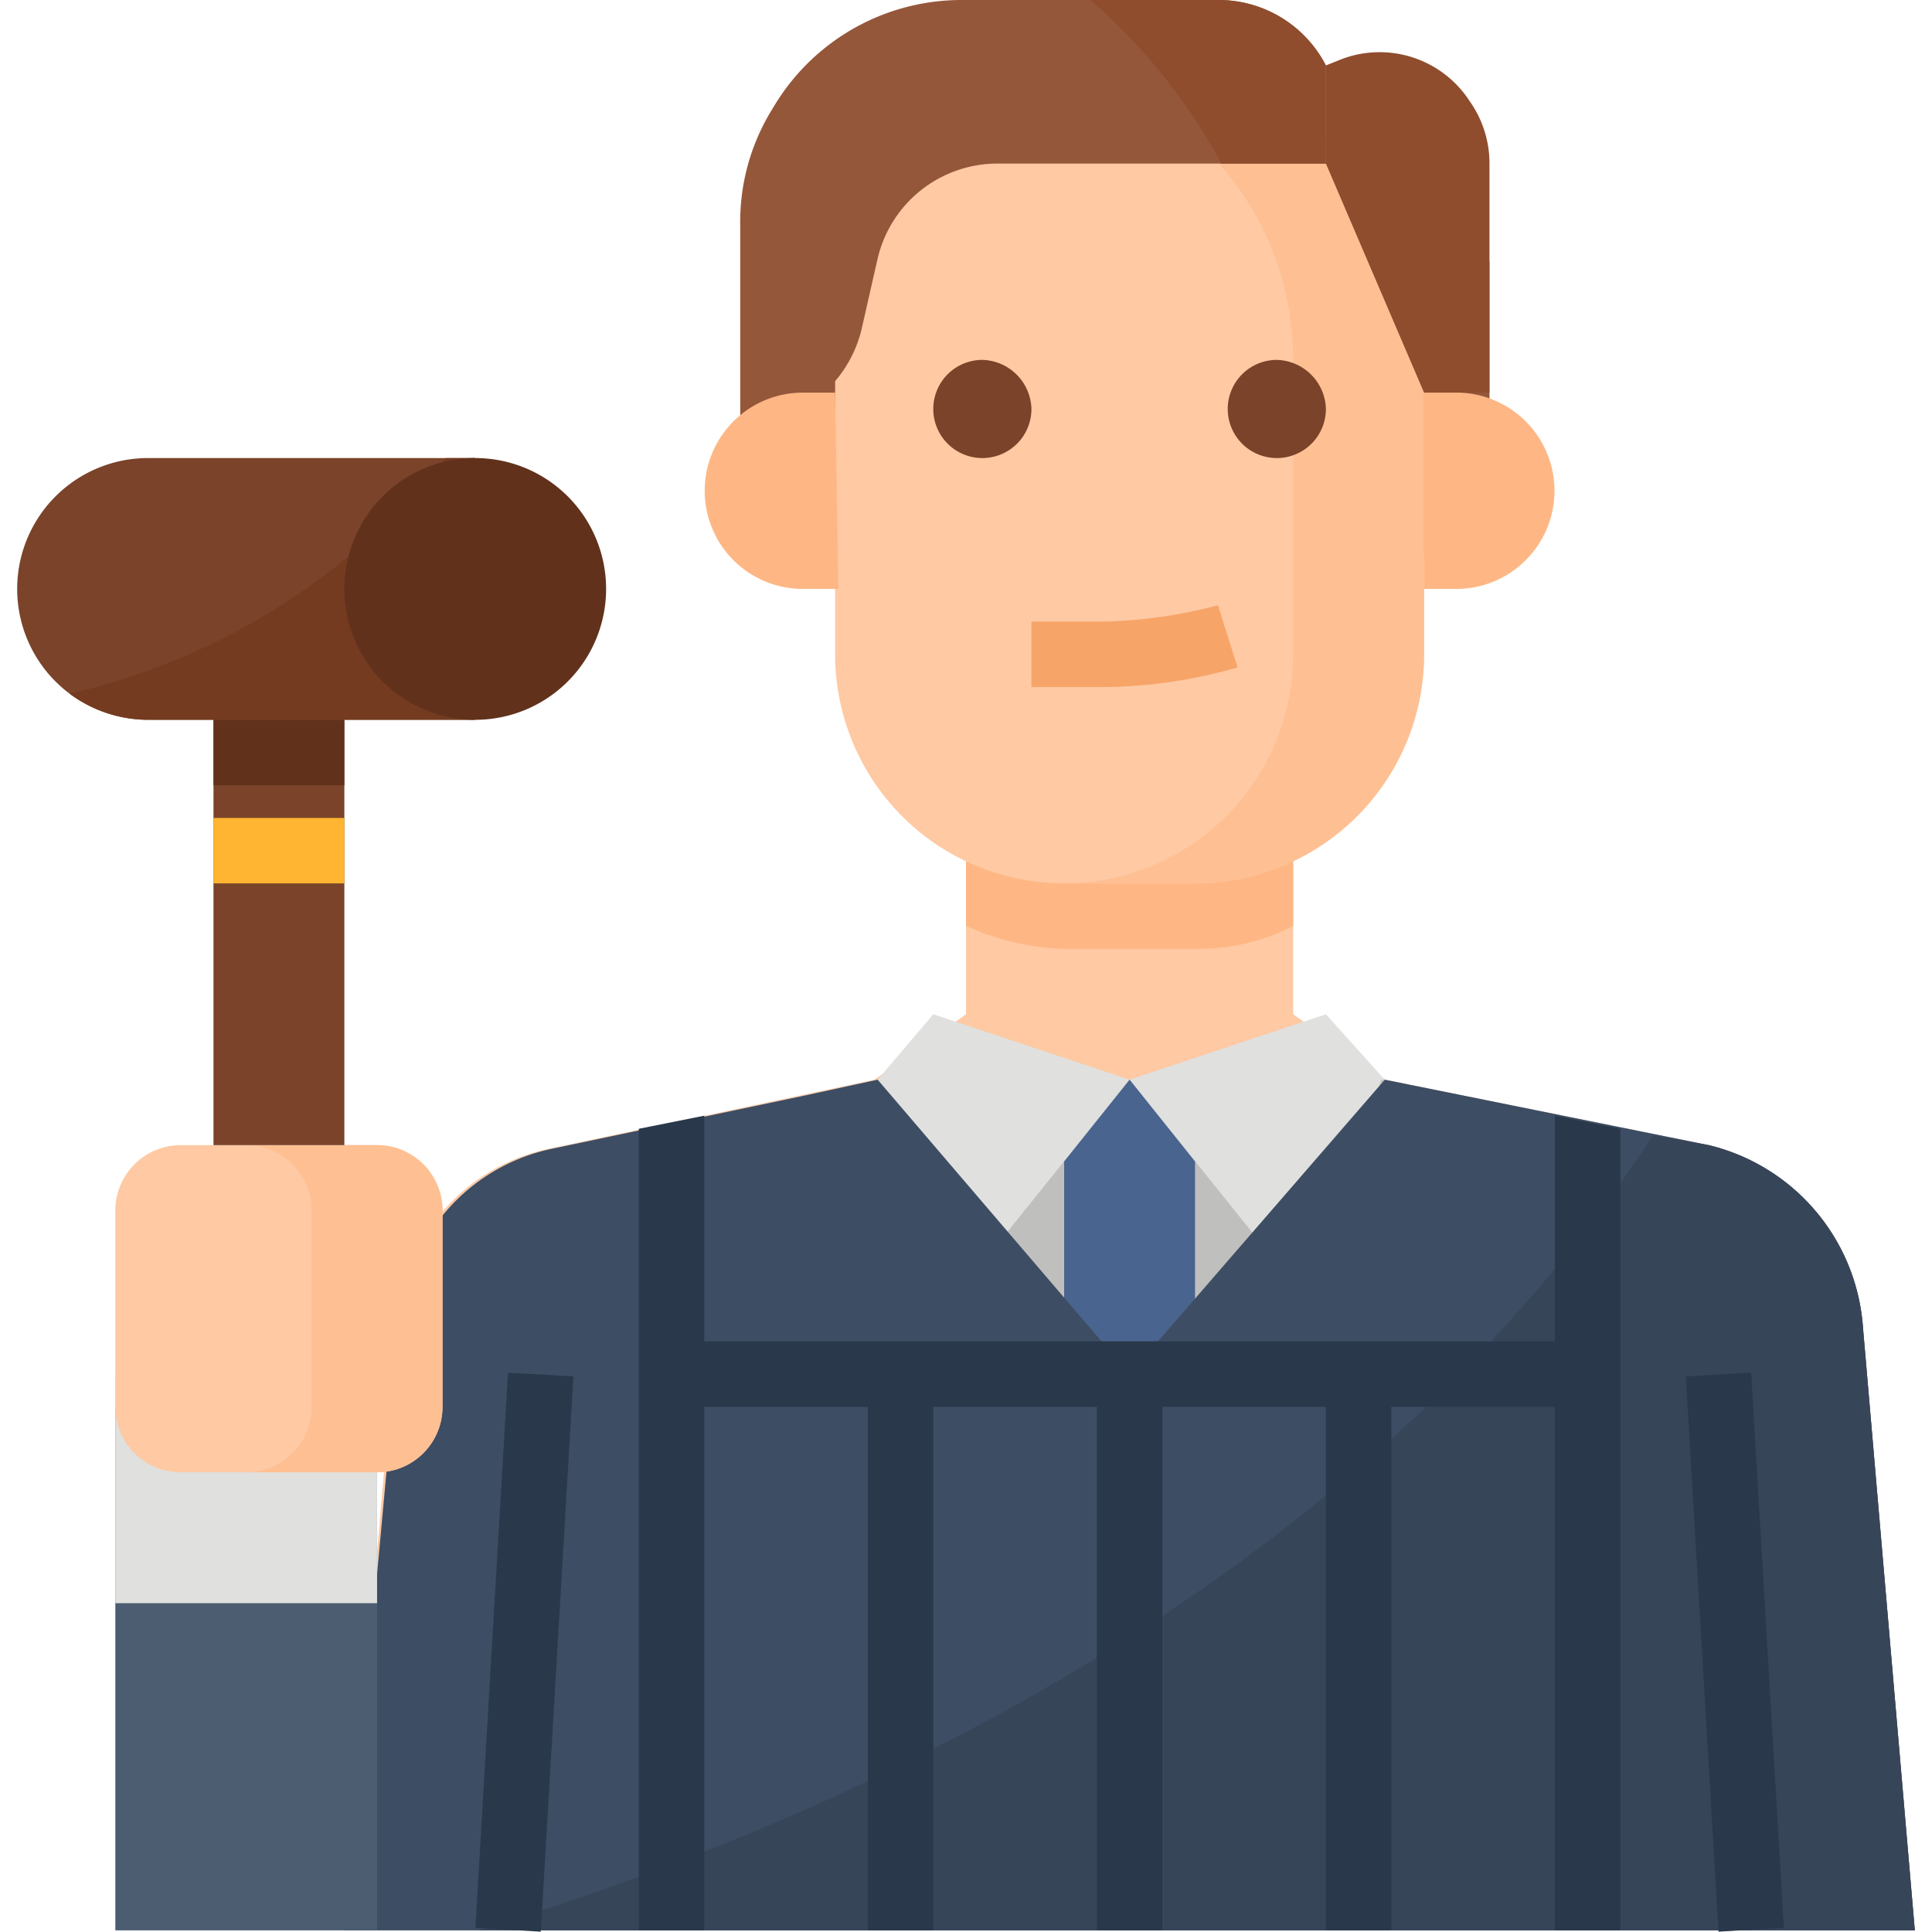 <?xml version="1.0" standalone="no"?><!DOCTYPE svg PUBLIC "-//W3C//DTD SVG 1.1//EN" "http://www.w3.org/Graphics/SVG/1.1/DTD/svg11.dtd"><svg t="1749102615272" class="icon" viewBox="0 0 1024 1024" version="1.1" xmlns="http://www.w3.org/2000/svg" p-id="23351" xmlns:xlink="http://www.w3.org/1999/xlink" width="200" height="200"><path d="M987.148 700.587a107.169 107.169 0 0 0-81.504-93.643l-171.678-34.682-48.555-34.682v-138.73H511.999v138.73l-48.555 34.682-171.678 36.417a101.619 101.619 0 0 0-81.504 93.643L182.516 1023.133h832.378z" fill="#FEC9A3" p-id="23352"></path><path d="M987.148 700.587a107.169 107.169 0 0 0-81.504-93.643l-171.678-34.682H465.178l-39.885 8.671-131.793 27.746a101.619 101.619 0 0 0-81.504 93.643L182.516 1023.133h832.378z" fill="#BFBFBD" p-id="23353"></path><path d="M633.387 502.897a109.25 109.25 0 0 0 52.024-12.139V398.85H511.999v91.908a134.394 134.394 0 0 0 52.024 12.139z" fill="#FEB784" p-id="23354"></path><path d="M506.797 686.714L598.705 572.262l-104.047-34.682-29.48 34.682 41.619 114.452zM690.613 686.714L598.705 572.262l104.047-34.682 31.214 34.682h-1.734l-41.619 114.452z" fill="#E0E0DE" p-id="23355"></path><path d="M598.705 572.262l-34.682 43.353v227.17l34.682 93.643 34.682-93.643V615.615L598.705 572.262z" fill="#49648E" p-id="23356"></path><path d="M987.148 700.587a107.169 107.169 0 0 0-81.504-93.643l-171.678-34.682-135.261 156.071-133.527-156.071-39.885 8.671-131.793 27.746a101.619 101.619 0 0 0-81.504 93.643L182.516 1023.133h832.378z" fill="#3D4D63" p-id="23357"></path><path d="M987.148 700.587a107.169 107.169 0 0 0-81.504-93.643l-29.48-5.202C713.157 851.455 425.293 971.109 253.615 1023.133H1014.894z" fill="#374559" p-id="23358"></path><path d="M251.985 1021.815l17.272-294.28L303.905 729.546l-17.289 294.28zM893.523 729.512l34.63-2.029 17.324 294.28L910.847 1023.827zM355.928 710.991h485.554v34.682H355.928z" fill="#29384A" p-id="23359"></path><path d="M459.975 728.332h34.682v294.8h-34.682zM702.752 728.332h34.682v294.8h-34.682zM338.587 598.273V1023.133h34.682V591.337l-34.682 6.936zM824.141 591.337V1023.133h34.682V598.273l-34.682-6.936zM581.364 710.991h34.682v312.142h-34.682z" fill="#29384A" p-id="23360"></path><path d="M407.952 138.732h381.506v156.071H407.952z" fill="#95573A" p-id="23361"></path><path d="M633.387 468.214h-69.365a121.388 121.388 0 0 1-121.388-121.388v-156.071a156.071 156.071 0 0 1 156.071-156.071 156.071 156.071 0 0 1 156.071 156.071v156.071a121.388 121.388 0 0 1-121.388 121.388z" fill="#FEC9A3" p-id="23362"></path><path d="M598.705 34.684a234.973 234.973 0 0 0-34.682 3.468 156.071 156.071 0 0 1 121.388 152.603v156.071a121.388 121.388 0 0 1-121.388 121.388h69.365a121.388 121.388 0 0 0 121.388-121.388v-156.071a156.071 156.071 0 0 0-156.071-156.071z" fill="#FEC093" p-id="23363"></path><path d="M583.098 364.167H546.681v-34.682h36.417a257.864 257.864 0 0 0 62.428-8.671l10.405 32.948a264.107 264.107 0 0 1-72.833 10.405z" fill="#F7A468" p-id="23364"></path><path d="M702.752 34.684v52.024H529.34a65.203 65.203 0 0 0-64.162 50.289l-8.671 38.151a66.59 66.59 0 0 1-64.162 50.289V119.656a113.238 113.238 0 0 1 17.341-62.428A115.839 115.839 0 0 1 510.265 0.002h135.261A64.336 64.336 0 0 1 702.752 34.684z" fill="#95573A" p-id="23365"></path><path d="M702.752 34.684v52.024l52.024 121.388h34.682V86.708a57.053 57.053 0 0 0-10.405-32.948 56.879 56.879 0 0 0-67.631-22.544z" fill="#8F4D2E" p-id="23366"></path><path d="M772.117 208.096h-17.341v104.047h17.341a52.024 52.024 0 0 0 0-104.047zM425.293 208.096a52.024 52.024 0 0 0 0 104.047h19.075l-1.734-104.047z" fill="#FEB784" p-id="23367"></path><path d="M520.67 190.755a26.012 26.012 0 1 0 26.012 26.012 26.705 26.705 0 0 0-26.012-26.012zM676.741 190.755a26.012 26.012 0 1 0 26.012 26.012 26.705 26.705 0 0 0-26.012-26.012z" fill="#7A432A" p-id="23368"></path><path d="M61.128 745.674h138.73v277.459H61.128z" fill="#4C5D72" p-id="23369"></path><path d="M61.128 728.332h138.73v121.388H61.128z" fill="#E0E0DE" p-id="23370"></path><path d="M95.81 606.944h104.047a34.682 34.682 0 0 1 34.682 34.682v104.047a34.682 34.682 0 0 1-34.682 34.682H95.81a34.682 34.682 0 0 1-34.682-34.682v-104.047a34.682 34.682 0 0 1 34.682-34.682z" fill="#FEC9A3" p-id="23371"></path><path d="M199.857 606.944H130.493a34.682 34.682 0 0 1 34.682 34.682v104.047a34.682 34.682 0 0 1-34.682 34.682h69.365a34.682 34.682 0 0 0 34.682-34.682v-104.047a34.682 34.682 0 0 0-34.682-34.682z" fill="#FEC093" p-id="23372"></path><path d="M251.881 381.508H78.469a69.365 69.365 0 0 1-69.365-69.365 69.365 69.365 0 0 1 69.365-69.365h173.412zM113.151 381.508h69.365v225.436H113.151z" fill="#7A432A" p-id="23373"></path><path d="M113.151 433.532h69.365v34.682H113.151z" fill="#FFB531" p-id="23374"></path><path d="M113.151 381.508h69.365v34.682H113.151z" fill="#61311B" p-id="23375"></path><path d="M36.85 367.635A70.579 70.579 0 0 0 78.469 381.508h173.412v-138.73h-15.607a358.443 358.443 0 0 1-199.424 124.857z" fill="#743B20" p-id="23376"></path><path d="M251.881 312.144m-69.365 0a69.365 69.365 0 1 0 138.73 0 69.365 69.365 0 1 0-138.73 0Z" fill="#61311B" p-id="23377"></path><path d="M702.752 34.684a63.816 63.816 0 0 0-55.492-34.682h-69.365a306.072 306.072 0 0 1 69.365 86.706H702.752z" fill="#8F4D2E" p-id="23378"></path></svg>